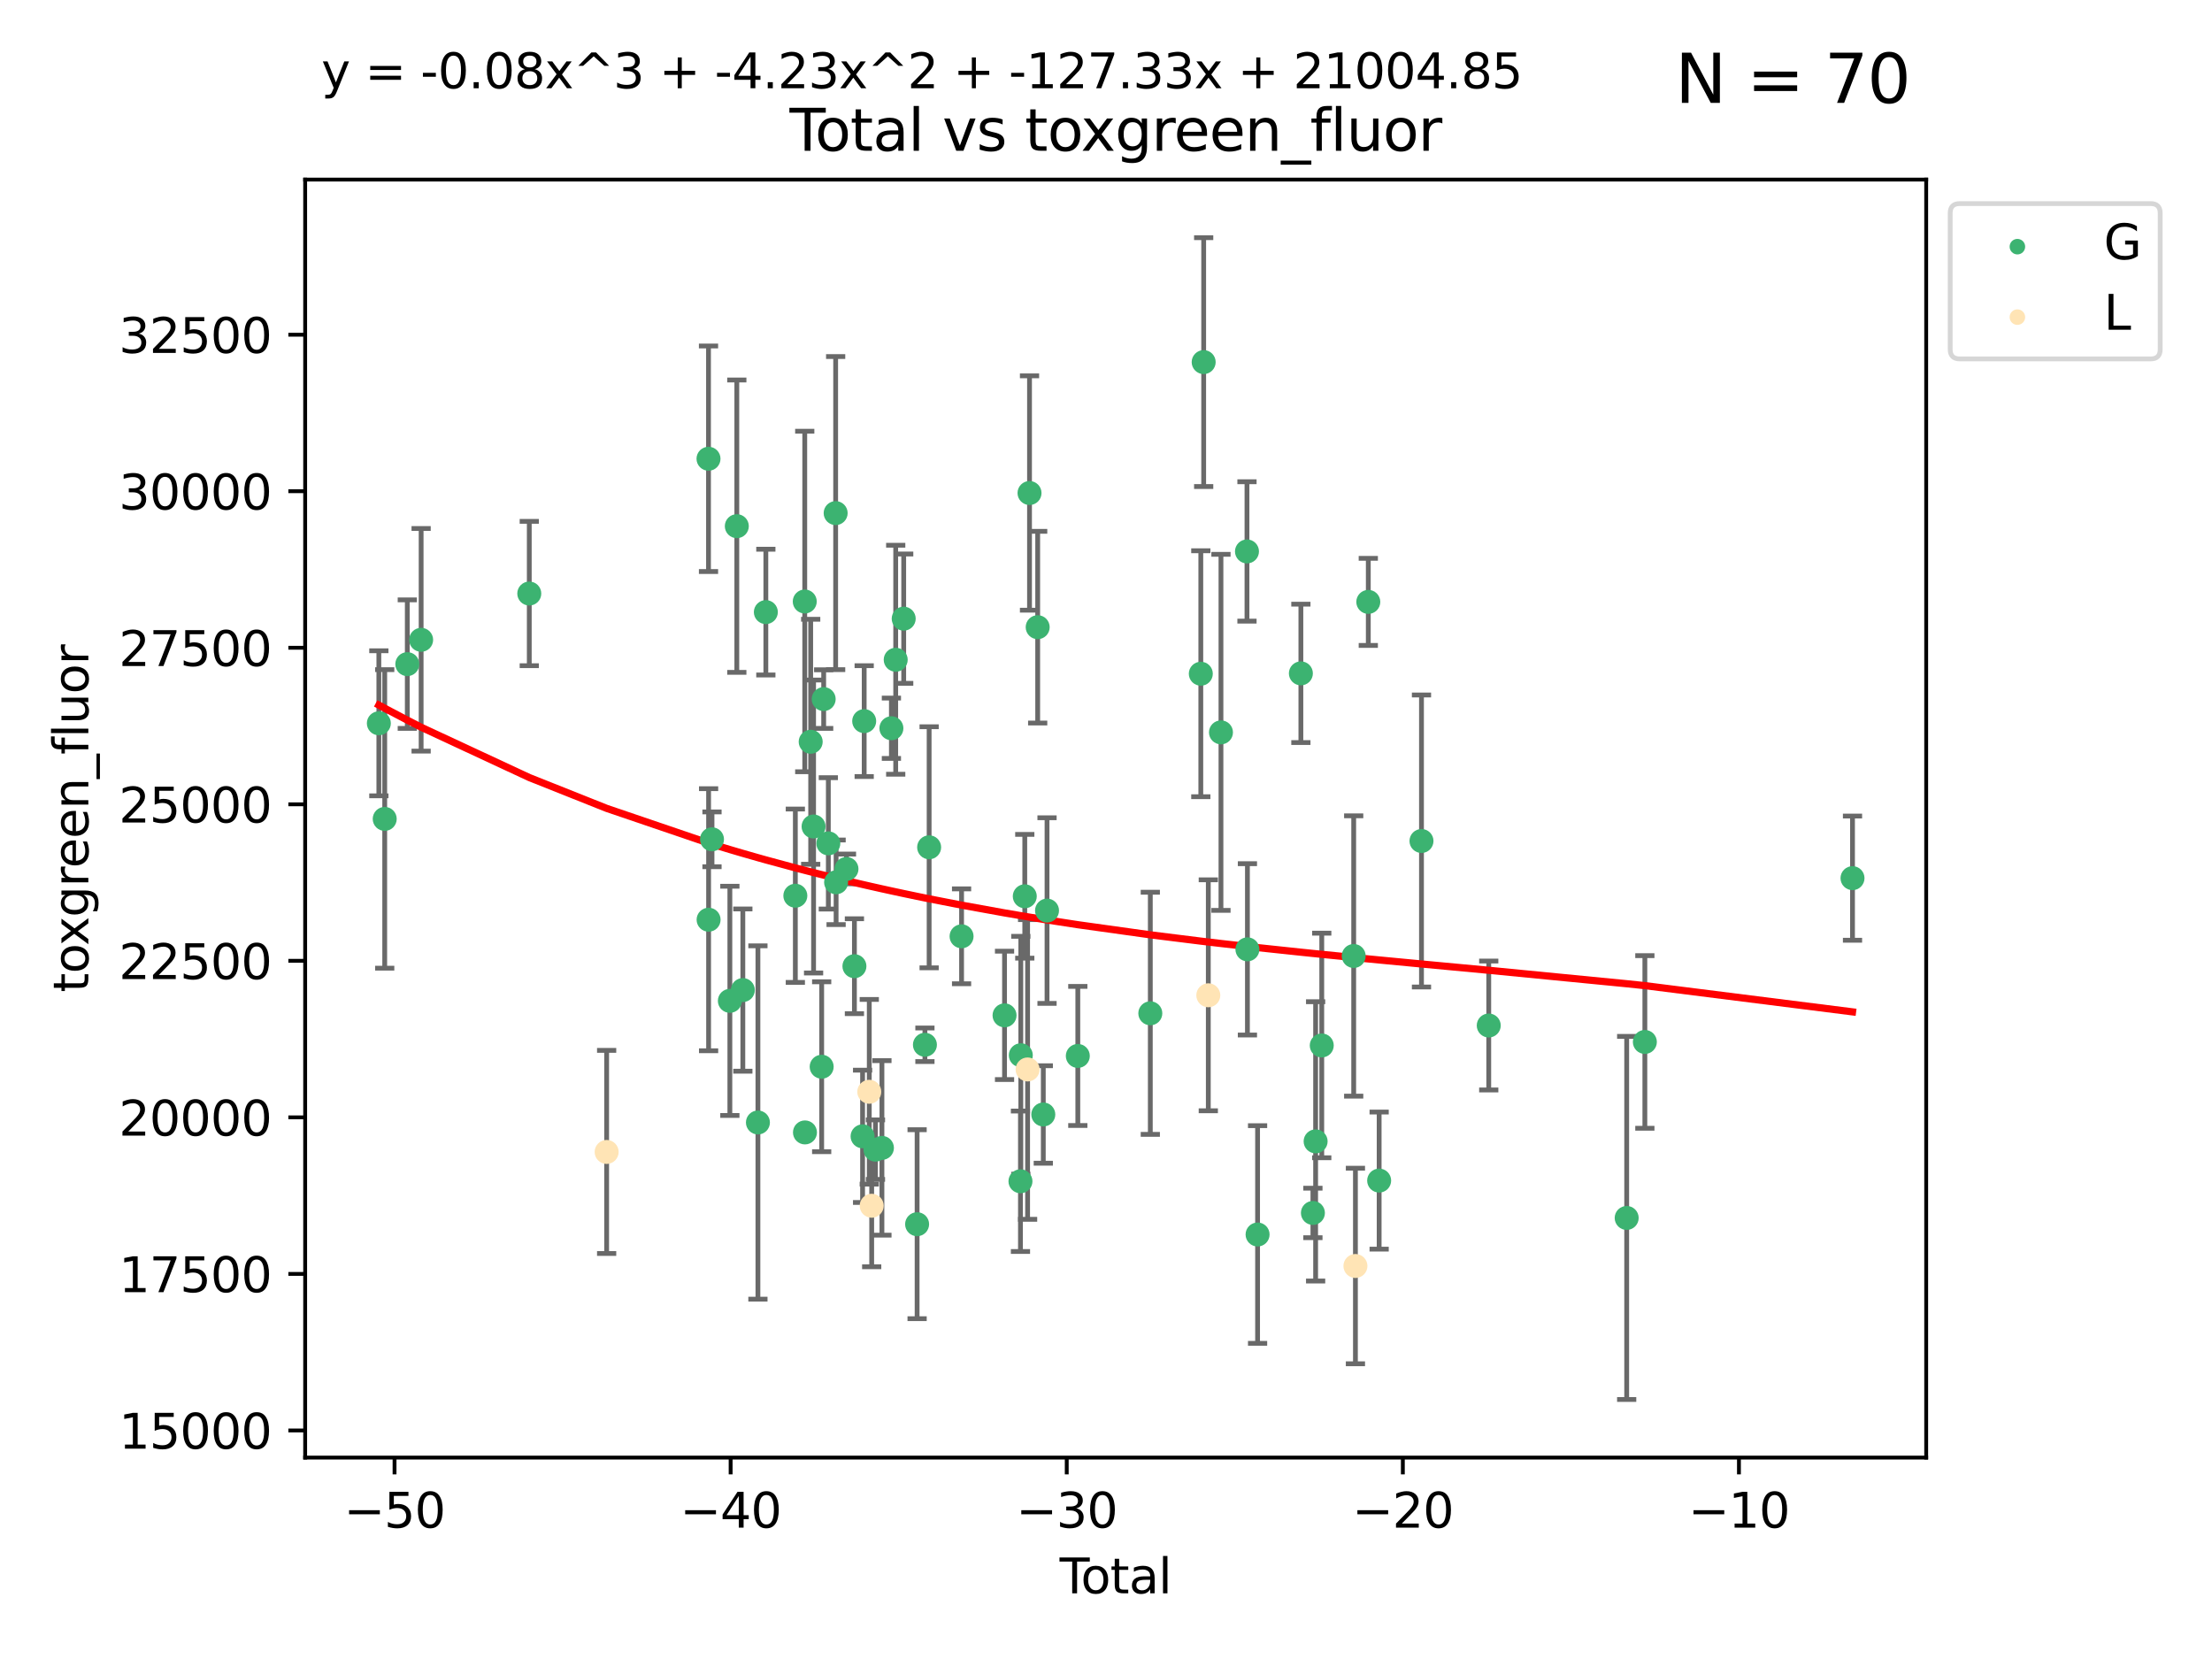 <?xml version="1.0" encoding="utf-8" standalone="no"?>
<!DOCTYPE svg PUBLIC "-//W3C//DTD SVG 1.1//EN"
  "http://www.w3.org/Graphics/SVG/1.1/DTD/svg11.dtd">
<svg xmlns:xlink="http://www.w3.org/1999/xlink" width="460.8pt" height="345.6pt" viewBox="0 0 460.8 345.6" xmlns="http://www.w3.org/2000/svg" version="1.1">
 <defs>
  <style type="text/css">*{stroke-linejoin: round; stroke-linecap: butt}</style>
 </defs>
 <g id="figure_1">
  <g id="patch_1">
   <path d="M 0 345.6 
L 460.8 345.6 
L 460.8 0 
L 0 0 
z
" style="fill: #ffffff"/>
  </g>
  <g id="axes_1">
   <g id="patch_2">
    <path d="M 63.571 303.64 
L 401.26 303.64 
L 401.26 37.411 
L 63.571 37.411 
z
" style="fill: #ffffff"/>
   </g>
   <g id="PathCollection_1">
    <defs>
     <path id="m75a0591a7d" d="M 0 1.118 
C 0.297 1.118 0.581 1 0.791 0.791 
C 1 0.581 1.118 0.297 1.118 0 
C 1.118 -0.297 1 -0.581 0.791 -0.791 
C 0.581 -1 0.297 -1.118 0 -1.118 
C -0.297 -1.118 -0.581 -1 -0.791 -0.791 
C -1 -0.581 -1.118 -0.297 -1.118 0 
C -1.118 0.297 -1 0.581 -0.791 0.791 
C -0.581 1 -0.297 1.118 0 1.118 
z
" style="stroke: #3cb371"/>
    </defs>
    <g clip-path="url(#pf06f95fd5b)">
     <use xlink:href="#m75a0591a7d" x="78.921" y="150.676" style="fill: #3cb371; stroke: #3cb371"/>
     <use xlink:href="#m75a0591a7d" x="80.143" y="170.593" style="fill: #3cb371; stroke: #3cb371"/>
     <use xlink:href="#m75a0591a7d" x="84.848" y="138.35" style="fill: #3cb371; stroke: #3cb371"/>
     <use xlink:href="#m75a0591a7d" x="87.729" y="133.284" style="fill: #3cb371; stroke: #3cb371"/>
     <use xlink:href="#m75a0591a7d" x="110.258" y="123.645" style="fill: #3cb371; stroke: #3cb371"/>
     <use xlink:href="#m75a0591a7d" x="147.595" y="95.566" style="fill: #3cb371; stroke: #3cb371"/>
     <use xlink:href="#m75a0591a7d" x="147.614" y="191.592" style="fill: #3cb371; stroke: #3cb371"/>
     <use xlink:href="#m75a0591a7d" x="148.322" y="174.843" style="fill: #3cb371; stroke: #3cb371"/>
     <use xlink:href="#m75a0591a7d" x="152.044" y="208.496" style="fill: #3cb371; stroke: #3cb371"/>
     <use xlink:href="#m75a0591a7d" x="153.492" y="109.61" style="fill: #3cb371; stroke: #3cb371"/>
     <use xlink:href="#m75a0591a7d" x="154.747" y="206.249" style="fill: #3cb371; stroke: #3cb371"/>
     <use xlink:href="#m75a0591a7d" x="157.889" y="233.834" style="fill: #3cb371; stroke: #3cb371"/>
     <use xlink:href="#m75a0591a7d" x="159.54" y="127.512" style="fill: #3cb371; stroke: #3cb371"/>
     <use xlink:href="#m75a0591a7d" x="165.684" y="186.595" style="fill: #3cb371; stroke: #3cb371"/>
     <use xlink:href="#m75a0591a7d" x="167.644" y="125.302" style="fill: #3cb371; stroke: #3cb371"/>
     <use xlink:href="#m75a0591a7d" x="167.689" y="235.904" style="fill: #3cb371; stroke: #3cb371"/>
     <use xlink:href="#m75a0591a7d" x="168.882" y="154.523" style="fill: #3cb371; stroke: #3cb371"/>
     <use xlink:href="#m75a0591a7d" x="169.483" y="172.174" style="fill: #3cb371; stroke: #3cb371"/>
     <use xlink:href="#m75a0591a7d" x="171.17" y="222.221" style="fill: #3cb371; stroke: #3cb371"/>
     <use xlink:href="#m75a0591a7d" x="171.586" y="145.632" style="fill: #3cb371; stroke: #3cb371"/>
     <use xlink:href="#m75a0591a7d" x="172.557" y="175.689" style="fill: #3cb371; stroke: #3cb371"/>
     <use xlink:href="#m75a0591a7d" x="174.082" y="106.89" style="fill: #3cb371; stroke: #3cb371"/>
     <use xlink:href="#m75a0591a7d" x="174.176" y="183.799" style="fill: #3cb371; stroke: #3cb371"/>
     <use xlink:href="#m75a0591a7d" x="176.336" y="181.019" style="fill: #3cb371; stroke: #3cb371"/>
     <use xlink:href="#m75a0591a7d" x="177.992" y="201.277" style="fill: #3cb371; stroke: #3cb371"/>
     <use xlink:href="#m75a0591a7d" x="179.692" y="236.717" style="fill: #3cb371; stroke: #3cb371"/>
     <use xlink:href="#m75a0591a7d" x="180.026" y="150.221" style="fill: #3cb371; stroke: #3cb371"/>
     <use xlink:href="#m75a0591a7d" x="182.375" y="239.49" style="fill: #3cb371; stroke: #3cb371"/>
     <use xlink:href="#m75a0591a7d" x="183.722" y="239.127" style="fill: #3cb371; stroke: #3cb371"/>
     <use xlink:href="#m75a0591a7d" x="185.695" y="151.707" style="fill: #3cb371; stroke: #3cb371"/>
     <use xlink:href="#m75a0591a7d" x="186.593" y="137.437" style="fill: #3cb371; stroke: #3cb371"/>
     <use xlink:href="#m75a0591a7d" x="188.257" y="128.879" style="fill: #3cb371; stroke: #3cb371"/>
     <use xlink:href="#m75a0591a7d" x="191.05" y="255.024" style="fill: #3cb371; stroke: #3cb371"/>
     <use xlink:href="#m75a0591a7d" x="192.678" y="217.645" style="fill: #3cb371; stroke: #3cb371"/>
     <use xlink:href="#m75a0591a7d" x="193.556" y="176.507" style="fill: #3cb371; stroke: #3cb371"/>
     <use xlink:href="#m75a0591a7d" x="200.313" y="195.051" style="fill: #3cb371; stroke: #3cb371"/>
     <use xlink:href="#m75a0591a7d" x="209.264" y="211.518" style="fill: #3cb371; stroke: #3cb371"/>
     <use xlink:href="#m75a0591a7d" x="212.581" y="246.08" style="fill: #3cb371; stroke: #3cb371"/>
     <use xlink:href="#m75a0591a7d" x="212.653" y="219.825" style="fill: #3cb371; stroke: #3cb371"/>
     <use xlink:href="#m75a0591a7d" x="213.48" y="186.712" style="fill: #3cb371; stroke: #3cb371"/>
     <use xlink:href="#m75a0591a7d" x="214.468" y="102.705" style="fill: #3cb371; stroke: #3cb371"/>
     <use xlink:href="#m75a0591a7d" x="216.169" y="130.654" style="fill: #3cb371; stroke: #3cb371"/>
     <use xlink:href="#m75a0591a7d" x="217.338" y="232.166" style="fill: #3cb371; stroke: #3cb371"/>
     <use xlink:href="#m75a0591a7d" x="218.115" y="189.69" style="fill: #3cb371; stroke: #3cb371"/>
     <use xlink:href="#m75a0591a7d" x="224.528" y="219.971" style="fill: #3cb371; stroke: #3cb371"/>
     <use xlink:href="#m75a0591a7d" x="239.631" y="211.09" style="fill: #3cb371; stroke: #3cb371"/>
     <use xlink:href="#m75a0591a7d" x="250.151" y="140.35" style="fill: #3cb371; stroke: #3cb371"/>
     <use xlink:href="#m75a0591a7d" x="250.747" y="75.432" style="fill: #3cb371; stroke: #3cb371"/>
     <use xlink:href="#m75a0591a7d" x="254.349" y="152.566" style="fill: #3cb371; stroke: #3cb371"/>
     <use xlink:href="#m75a0591a7d" x="259.768" y="114.874" style="fill: #3cb371; stroke: #3cb371"/>
     <use xlink:href="#m75a0591a7d" x="259.861" y="197.765" style="fill: #3cb371; stroke: #3cb371"/>
     <use xlink:href="#m75a0591a7d" x="261.977" y="257.169" style="fill: #3cb371; stroke: #3cb371"/>
     <use xlink:href="#m75a0591a7d" x="270.997" y="140.275" style="fill: #3cb371; stroke: #3cb371"/>
     <use xlink:href="#m75a0591a7d" x="273.503" y="252.678" style="fill: #3cb371; stroke: #3cb371"/>
     <use xlink:href="#m75a0591a7d" x="274.068" y="237.766" style="fill: #3cb371; stroke: #3cb371"/>
     <use xlink:href="#m75a0591a7d" x="275.346" y="217.788" style="fill: #3cb371; stroke: #3cb371"/>
     <use xlink:href="#m75a0591a7d" x="281.999" y="199.151" style="fill: #3cb371; stroke: #3cb371"/>
     <use xlink:href="#m75a0591a7d" x="285.041" y="125.385" style="fill: #3cb371; stroke: #3cb371"/>
     <use xlink:href="#m75a0591a7d" x="287.302" y="245.936" style="fill: #3cb371; stroke: #3cb371"/>
     <use xlink:href="#m75a0591a7d" x="296.121" y="175.194" style="fill: #3cb371; stroke: #3cb371"/>
     <use xlink:href="#m75a0591a7d" x="310.133" y="213.631" style="fill: #3cb371; stroke: #3cb371"/>
     <use xlink:href="#m75a0591a7d" x="338.867" y="253.721" style="fill: #3cb371; stroke: #3cb371"/>
     <use xlink:href="#m75a0591a7d" x="342.654" y="217.057" style="fill: #3cb371; stroke: #3cb371"/>
     <use xlink:href="#m75a0591a7d" x="385.911" y="182.934" style="fill: #3cb371; stroke: #3cb371"/>
    </g>
   </g>
   <g id="PathCollection_2">
    <defs>
     <path id="ma7f568e32b" d="M 0 1.118 
C 0.297 1.118 0.581 1 0.791 0.791 
C 1 0.581 1.118 0.297 1.118 0 
C 1.118 -0.297 1 -0.581 0.791 -0.791 
C 0.581 -1 0.297 -1.118 0 -1.118 
C -0.297 -1.118 -0.581 -1 -0.791 -0.791 
C -1 -0.581 -1.118 -0.297 -1.118 0 
C -1.118 0.297 -1 0.581 -0.791 0.791 
C -0.581 1 -0.297 1.118 0 1.118 
z
" style="stroke: #ffe4b5"/>
    </defs>
    <g clip-path="url(#pf06f95fd5b)">
     <use xlink:href="#ma7f568e32b" x="126.375" y="239.971" style="fill: #ffe4b5; stroke: #ffe4b5"/>
     <use xlink:href="#ma7f568e32b" x="181.085" y="227.437" style="fill: #ffe4b5; stroke: #ffe4b5"/>
     <use xlink:href="#ma7f568e32b" x="181.589" y="251.179" style="fill: #ffe4b5; stroke: #ffe4b5"/>
     <use xlink:href="#ma7f568e32b" x="214.068" y="222.789" style="fill: #ffe4b5; stroke: #ffe4b5"/>
     <use xlink:href="#ma7f568e32b" x="251.712" y="207.336" style="fill: #ffe4b5; stroke: #ffe4b5"/>
     <use xlink:href="#ma7f568e32b" x="282.36" y="263.729" style="fill: #ffe4b5; stroke: #ffe4b5"/>
    </g>
   </g>
   <g id="matplotlib.axis_1">
    <g id="xtick_1">
     <g id="line2d_1">
      <defs>
       <path id="m4a8c816bc9" d="M 0 0 
L 0 3.5 
" style="stroke: #000000; stroke-width: 0.8"/>
      </defs>
      <g>
       <use xlink:href="#m4a8c816bc9" x="82.19" y="303.64" style="stroke: #000000; stroke-width: 0.8"/>
      </g>
     </g>
     <g id="text_1">
      <!-- −50 -->
      <g transform="translate(71.637 318.238)scale(0.1 -0.1)">
       <defs>
        <path id="DejaVuSans-2212" d="M 678 2272 
L 4684 2272 
L 4684 1741 
L 678 1741 
L 678 2272 
z
" transform="scale(0.016)"/>
        <path id="DejaVuSans-35" d="M 691 4666 
L 3169 4666 
L 3169 4134 
L 1269 4134 
L 1269 2991 
Q 1406 3038 1543 3061 
Q 1681 3084 1819 3084 
Q 2600 3084 3056 2656 
Q 3513 2228 3513 1497 
Q 3513 744 3044 326 
Q 2575 -91 1722 -91 
Q 1428 -91 1123 -41 
Q 819 9 494 109 
L 494 744 
Q 775 591 1075 516 
Q 1375 441 1709 441 
Q 2250 441 2565 725 
Q 2881 1009 2881 1497 
Q 2881 1984 2565 2268 
Q 2250 2553 1709 2553 
Q 1456 2553 1204 2497 
Q 953 2441 691 2322 
L 691 4666 
z
" transform="scale(0.016)"/>
        <path id="DejaVuSans-30" d="M 2034 4250 
Q 1547 4250 1301 3770 
Q 1056 3291 1056 2328 
Q 1056 1369 1301 889 
Q 1547 409 2034 409 
Q 2525 409 2770 889 
Q 3016 1369 3016 2328 
Q 3016 3291 2770 3770 
Q 2525 4250 2034 4250 
z
M 2034 4750 
Q 2819 4750 3233 4129 
Q 3647 3509 3647 2328 
Q 3647 1150 3233 529 
Q 2819 -91 2034 -91 
Q 1250 -91 836 529 
Q 422 1150 422 2328 
Q 422 3509 836 4129 
Q 1250 4750 2034 4750 
z
" transform="scale(0.016)"/>
       </defs>
       <use xlink:href="#DejaVuSans-2212"/>
       <use xlink:href="#DejaVuSans-35" x="83.789"/>
       <use xlink:href="#DejaVuSans-30" x="147.412"/>
      </g>
     </g>
    </g>
    <g id="xtick_2">
     <g id="line2d_2">
      <g>
       <use xlink:href="#m4a8c816bc9" x="152.205" y="303.64" style="stroke: #000000; stroke-width: 0.8"/>
      </g>
     </g>
     <g id="text_2">
      <!-- −40 -->
      <g transform="translate(141.653 318.238)scale(0.1 -0.1)">
       <defs>
        <path id="DejaVuSans-34" d="M 2419 4116 
L 825 1625 
L 2419 1625 
L 2419 4116 
z
M 2253 4666 
L 3047 4666 
L 3047 1625 
L 3713 1625 
L 3713 1100 
L 3047 1100 
L 3047 0 
L 2419 0 
L 2419 1100 
L 313 1100 
L 313 1709 
L 2253 4666 
z
" transform="scale(0.016)"/>
       </defs>
       <use xlink:href="#DejaVuSans-2212"/>
       <use xlink:href="#DejaVuSans-34" x="83.789"/>
       <use xlink:href="#DejaVuSans-30" x="147.412"/>
      </g>
     </g>
    </g>
    <g id="xtick_3">
     <g id="line2d_3">
      <g>
       <use xlink:href="#m4a8c816bc9" x="222.221" y="303.64" style="stroke: #000000; stroke-width: 0.8"/>
      </g>
     </g>
     <g id="text_3">
      <!-- −30 -->
      <g transform="translate(211.669 318.238)scale(0.1 -0.1)">
       <defs>
        <path id="DejaVuSans-33" d="M 2597 2516 
Q 3050 2419 3304 2112 
Q 3559 1806 3559 1356 
Q 3559 666 3084 287 
Q 2609 -91 1734 -91 
Q 1441 -91 1130 -33 
Q 819 25 488 141 
L 488 750 
Q 750 597 1062 519 
Q 1375 441 1716 441 
Q 2309 441 2620 675 
Q 2931 909 2931 1356 
Q 2931 1769 2642 2001 
Q 2353 2234 1838 2234 
L 1294 2234 
L 1294 2753 
L 1863 2753 
Q 2328 2753 2575 2939 
Q 2822 3125 2822 3475 
Q 2822 3834 2567 4026 
Q 2313 4219 1838 4219 
Q 1578 4219 1281 4162 
Q 984 4106 628 3988 
L 628 4550 
Q 988 4650 1302 4700 
Q 1616 4750 1894 4750 
Q 2613 4750 3031 4423 
Q 3450 4097 3450 3541 
Q 3450 3153 3228 2886 
Q 3006 2619 2597 2516 
z
" transform="scale(0.016)"/>
       </defs>
       <use xlink:href="#DejaVuSans-2212"/>
       <use xlink:href="#DejaVuSans-33" x="83.789"/>
       <use xlink:href="#DejaVuSans-30" x="147.412"/>
      </g>
     </g>
    </g>
    <g id="xtick_4">
     <g id="line2d_4">
      <g>
       <use xlink:href="#m4a8c816bc9" x="292.237" y="303.64" style="stroke: #000000; stroke-width: 0.8"/>
      </g>
     </g>
     <g id="text_4">
      <!-- −20 -->
      <g transform="translate(281.684 318.238)scale(0.1 -0.1)">
       <defs>
        <path id="DejaVuSans-32" d="M 1228 531 
L 3431 531 
L 3431 0 
L 469 0 
L 469 531 
Q 828 903 1448 1529 
Q 2069 2156 2228 2338 
Q 2531 2678 2651 2914 
Q 2772 3150 2772 3378 
Q 2772 3750 2511 3984 
Q 2250 4219 1831 4219 
Q 1534 4219 1204 4116 
Q 875 4013 500 3803 
L 500 4441 
Q 881 4594 1212 4672 
Q 1544 4750 1819 4750 
Q 2544 4750 2975 4387 
Q 3406 4025 3406 3419 
Q 3406 3131 3298 2873 
Q 3191 2616 2906 2266 
Q 2828 2175 2409 1742 
Q 1991 1309 1228 531 
z
" transform="scale(0.016)"/>
       </defs>
       <use xlink:href="#DejaVuSans-2212"/>
       <use xlink:href="#DejaVuSans-32" x="83.789"/>
       <use xlink:href="#DejaVuSans-30" x="147.412"/>
      </g>
     </g>
    </g>
    <g id="xtick_5">
     <g id="line2d_5">
      <g>
       <use xlink:href="#m4a8c816bc9" x="362.252" y="303.64" style="stroke: #000000; stroke-width: 0.8"/>
      </g>
     </g>
     <g id="text_5">
      <!-- −10 -->
      <g transform="translate(351.7 318.238)scale(0.1 -0.1)">
       <defs>
        <path id="DejaVuSans-31" d="M 794 531 
L 1825 531 
L 1825 4091 
L 703 3866 
L 703 4441 
L 1819 4666 
L 2450 4666 
L 2450 531 
L 3481 531 
L 3481 0 
L 794 0 
L 794 531 
z
" transform="scale(0.016)"/>
       </defs>
       <use xlink:href="#DejaVuSans-2212"/>
       <use xlink:href="#DejaVuSans-31" x="83.789"/>
       <use xlink:href="#DejaVuSans-30" x="147.412"/>
      </g>
     </g>
    </g>
    <g id="text_6">
     <!-- Total -->
     <g transform="translate(220.739 331.917)scale(0.1 -0.1)">
      <defs>
       <path id="DejaVuSans-54" d="M -19 4666 
L 3928 4666 
L 3928 4134 
L 2272 4134 
L 2272 0 
L 1638 0 
L 1638 4134 
L -19 4134 
L -19 4666 
z
" transform="scale(0.016)"/>
       <path id="DejaVuSans-6f" d="M 1959 3097 
Q 1497 3097 1228 2736 
Q 959 2375 959 1747 
Q 959 1119 1226 758 
Q 1494 397 1959 397 
Q 2419 397 2687 759 
Q 2956 1122 2956 1747 
Q 2956 2369 2687 2733 
Q 2419 3097 1959 3097 
z
M 1959 3584 
Q 2709 3584 3137 3096 
Q 3566 2609 3566 1747 
Q 3566 888 3137 398 
Q 2709 -91 1959 -91 
Q 1206 -91 779 398 
Q 353 888 353 1747 
Q 353 2609 779 3096 
Q 1206 3584 1959 3584 
z
" transform="scale(0.016)"/>
       <path id="DejaVuSans-74" d="M 1172 4494 
L 1172 3500 
L 2356 3500 
L 2356 3053 
L 1172 3053 
L 1172 1153 
Q 1172 725 1289 603 
Q 1406 481 1766 481 
L 2356 481 
L 2356 0 
L 1766 0 
Q 1100 0 847 248 
Q 594 497 594 1153 
L 594 3053 
L 172 3053 
L 172 3500 
L 594 3500 
L 594 4494 
L 1172 4494 
z
" transform="scale(0.016)"/>
       <path id="DejaVuSans-61" d="M 2194 1759 
Q 1497 1759 1228 1600 
Q 959 1441 959 1056 
Q 959 750 1161 570 
Q 1363 391 1709 391 
Q 2188 391 2477 730 
Q 2766 1069 2766 1631 
L 2766 1759 
L 2194 1759 
z
M 3341 1997 
L 3341 0 
L 2766 0 
L 2766 531 
Q 2569 213 2275 61 
Q 1981 -91 1556 -91 
Q 1019 -91 701 211 
Q 384 513 384 1019 
Q 384 1609 779 1909 
Q 1175 2209 1959 2209 
L 2766 2209 
L 2766 2266 
Q 2766 2663 2505 2880 
Q 2244 3097 1772 3097 
Q 1472 3097 1187 3025 
Q 903 2953 641 2809 
L 641 3341 
Q 956 3463 1253 3523 
Q 1550 3584 1831 3584 
Q 2591 3584 2966 3190 
Q 3341 2797 3341 1997 
z
" transform="scale(0.016)"/>
       <path id="DejaVuSans-6c" d="M 603 4863 
L 1178 4863 
L 1178 0 
L 603 0 
L 603 4863 
z
" transform="scale(0.016)"/>
      </defs>
      <use xlink:href="#DejaVuSans-54"/>
      <use xlink:href="#DejaVuSans-6f" x="44.084"/>
      <use xlink:href="#DejaVuSans-74" x="105.266"/>
      <use xlink:href="#DejaVuSans-61" x="144.475"/>
      <use xlink:href="#DejaVuSans-6c" x="205.754"/>
     </g>
    </g>
   </g>
   <g id="matplotlib.axis_2">
    <g id="ytick_1">
     <g id="line2d_6">
      <defs>
       <path id="m7e49b7fb36" d="M 0 0 
L -3.5 0 
" style="stroke: #000000; stroke-width: 0.8"/>
      </defs>
      <g>
       <use xlink:href="#m7e49b7fb36" x="63.571" y="297.985" style="stroke: #000000; stroke-width: 0.8"/>
      </g>
     </g>
     <g id="text_7">
      <!-- 15000 -->
      <g transform="translate(24.759 301.784)scale(0.1 -0.1)">
       <use xlink:href="#DejaVuSans-31"/>
       <use xlink:href="#DejaVuSans-35" x="63.623"/>
       <use xlink:href="#DejaVuSans-30" x="127.246"/>
       <use xlink:href="#DejaVuSans-30" x="190.869"/>
       <use xlink:href="#DejaVuSans-30" x="254.492"/>
      </g>
     </g>
    </g>
    <g id="ytick_2">
     <g id="line2d_7">
      <g>
       <use xlink:href="#m7e49b7fb36" x="63.571" y="265.376" style="stroke: #000000; stroke-width: 0.8"/>
      </g>
     </g>
     <g id="text_8">
      <!-- 17500 -->
      <g transform="translate(24.759 269.175)scale(0.1 -0.1)">
       <defs>
        <path id="DejaVuSans-37" d="M 525 4666 
L 3525 4666 
L 3525 4397 
L 1831 0 
L 1172 0 
L 2766 4134 
L 525 4134 
L 525 4666 
z
" transform="scale(0.016)"/>
       </defs>
       <use xlink:href="#DejaVuSans-31"/>
       <use xlink:href="#DejaVuSans-37" x="63.623"/>
       <use xlink:href="#DejaVuSans-35" x="127.246"/>
       <use xlink:href="#DejaVuSans-30" x="190.869"/>
       <use xlink:href="#DejaVuSans-30" x="254.492"/>
      </g>
     </g>
    </g>
    <g id="ytick_3">
     <g id="line2d_8">
      <g>
       <use xlink:href="#m7e49b7fb36" x="63.571" y="232.767" style="stroke: #000000; stroke-width: 0.8"/>
      </g>
     </g>
     <g id="text_9">
      <!-- 20000 -->
      <g transform="translate(24.759 236.566)scale(0.1 -0.1)">
       <use xlink:href="#DejaVuSans-32"/>
       <use xlink:href="#DejaVuSans-30" x="63.623"/>
       <use xlink:href="#DejaVuSans-30" x="127.246"/>
       <use xlink:href="#DejaVuSans-30" x="190.869"/>
       <use xlink:href="#DejaVuSans-30" x="254.492"/>
      </g>
     </g>
    </g>
    <g id="ytick_4">
     <g id="line2d_9">
      <g>
       <use xlink:href="#m7e49b7fb36" x="63.571" y="200.158" style="stroke: #000000; stroke-width: 0.8"/>
      </g>
     </g>
     <g id="text_10">
      <!-- 22500 -->
      <g transform="translate(24.759 203.957)scale(0.1 -0.1)">
       <use xlink:href="#DejaVuSans-32"/>
       <use xlink:href="#DejaVuSans-32" x="63.623"/>
       <use xlink:href="#DejaVuSans-35" x="127.246"/>
       <use xlink:href="#DejaVuSans-30" x="190.869"/>
       <use xlink:href="#DejaVuSans-30" x="254.492"/>
      </g>
     </g>
    </g>
    <g id="ytick_5">
     <g id="line2d_10">
      <g>
       <use xlink:href="#m7e49b7fb36" x="63.571" y="167.549" style="stroke: #000000; stroke-width: 0.8"/>
      </g>
     </g>
     <g id="text_11">
      <!-- 25000 -->
      <g transform="translate(24.759 171.349)scale(0.1 -0.1)">
       <use xlink:href="#DejaVuSans-32"/>
       <use xlink:href="#DejaVuSans-35" x="63.623"/>
       <use xlink:href="#DejaVuSans-30" x="127.246"/>
       <use xlink:href="#DejaVuSans-30" x="190.869"/>
       <use xlink:href="#DejaVuSans-30" x="254.492"/>
      </g>
     </g>
    </g>
    <g id="ytick_6">
     <g id="line2d_11">
      <g>
       <use xlink:href="#m7e49b7fb36" x="63.571" y="134.94" style="stroke: #000000; stroke-width: 0.8"/>
      </g>
     </g>
     <g id="text_12">
      <!-- 27500 -->
      <g transform="translate(24.759 138.74)scale(0.1 -0.1)">
       <use xlink:href="#DejaVuSans-32"/>
       <use xlink:href="#DejaVuSans-37" x="63.623"/>
       <use xlink:href="#DejaVuSans-35" x="127.246"/>
       <use xlink:href="#DejaVuSans-30" x="190.869"/>
       <use xlink:href="#DejaVuSans-30" x="254.492"/>
      </g>
     </g>
    </g>
    <g id="ytick_7">
     <g id="line2d_12">
      <g>
       <use xlink:href="#m7e49b7fb36" x="63.571" y="102.332" style="stroke: #000000; stroke-width: 0.8"/>
      </g>
     </g>
     <g id="text_13">
      <!-- 30000 -->
      <g transform="translate(24.759 106.131)scale(0.1 -0.1)">
       <use xlink:href="#DejaVuSans-33"/>
       <use xlink:href="#DejaVuSans-30" x="63.623"/>
       <use xlink:href="#DejaVuSans-30" x="127.246"/>
       <use xlink:href="#DejaVuSans-30" x="190.869"/>
       <use xlink:href="#DejaVuSans-30" x="254.492"/>
      </g>
     </g>
    </g>
    <g id="ytick_8">
     <g id="line2d_13">
      <g>
       <use xlink:href="#m7e49b7fb36" x="63.571" y="69.723" style="stroke: #000000; stroke-width: 0.8"/>
      </g>
     </g>
     <g id="text_14">
      <!-- 32500 -->
      <g transform="translate(24.759 73.522)scale(0.1 -0.1)">
       <use xlink:href="#DejaVuSans-33"/>
       <use xlink:href="#DejaVuSans-32" x="63.623"/>
       <use xlink:href="#DejaVuSans-35" x="127.246"/>
       <use xlink:href="#DejaVuSans-30" x="190.869"/>
       <use xlink:href="#DejaVuSans-30" x="254.492"/>
      </g>
     </g>
    </g>
    <g id="text_15">
     <!-- toxgreen_fluor -->
     <g transform="translate(18.401 206.72)rotate(-90)scale(0.1 -0.1)">
      <defs>
       <path id="DejaVuSans-78" d="M 3513 3500 
L 2247 1797 
L 3578 0 
L 2900 0 
L 1881 1375 
L 863 0 
L 184 0 
L 1544 1831 
L 300 3500 
L 978 3500 
L 1906 2253 
L 2834 3500 
L 3513 3500 
z
" transform="scale(0.016)"/>
       <path id="DejaVuSans-67" d="M 2906 1791 
Q 2906 2416 2648 2759 
Q 2391 3103 1925 3103 
Q 1463 3103 1205 2759 
Q 947 2416 947 1791 
Q 947 1169 1205 825 
Q 1463 481 1925 481 
Q 2391 481 2648 825 
Q 2906 1169 2906 1791 
z
M 3481 434 
Q 3481 -459 3084 -895 
Q 2688 -1331 1869 -1331 
Q 1566 -1331 1297 -1286 
Q 1028 -1241 775 -1147 
L 775 -588 
Q 1028 -725 1275 -790 
Q 1522 -856 1778 -856 
Q 2344 -856 2625 -561 
Q 2906 -266 2906 331 
L 2906 616 
Q 2728 306 2450 153 
Q 2172 0 1784 0 
Q 1141 0 747 490 
Q 353 981 353 1791 
Q 353 2603 747 3093 
Q 1141 3584 1784 3584 
Q 2172 3584 2450 3431 
Q 2728 3278 2906 2969 
L 2906 3500 
L 3481 3500 
L 3481 434 
z
" transform="scale(0.016)"/>
       <path id="DejaVuSans-72" d="M 2631 2963 
Q 2534 3019 2420 3045 
Q 2306 3072 2169 3072 
Q 1681 3072 1420 2755 
Q 1159 2438 1159 1844 
L 1159 0 
L 581 0 
L 581 3500 
L 1159 3500 
L 1159 2956 
Q 1341 3275 1631 3429 
Q 1922 3584 2338 3584 
Q 2397 3584 2469 3576 
Q 2541 3569 2628 3553 
L 2631 2963 
z
" transform="scale(0.016)"/>
       <path id="DejaVuSans-65" d="M 3597 1894 
L 3597 1613 
L 953 1613 
Q 991 1019 1311 708 
Q 1631 397 2203 397 
Q 2534 397 2845 478 
Q 3156 559 3463 722 
L 3463 178 
Q 3153 47 2828 -22 
Q 2503 -91 2169 -91 
Q 1331 -91 842 396 
Q 353 884 353 1716 
Q 353 2575 817 3079 
Q 1281 3584 2069 3584 
Q 2775 3584 3186 3129 
Q 3597 2675 3597 1894 
z
M 3022 2063 
Q 3016 2534 2758 2815 
Q 2500 3097 2075 3097 
Q 1594 3097 1305 2825 
Q 1016 2553 972 2059 
L 3022 2063 
z
" transform="scale(0.016)"/>
       <path id="DejaVuSans-6e" d="M 3513 2113 
L 3513 0 
L 2938 0 
L 2938 2094 
Q 2938 2591 2744 2837 
Q 2550 3084 2163 3084 
Q 1697 3084 1428 2787 
Q 1159 2491 1159 1978 
L 1159 0 
L 581 0 
L 581 3500 
L 1159 3500 
L 1159 2956 
Q 1366 3272 1645 3428 
Q 1925 3584 2291 3584 
Q 2894 3584 3203 3211 
Q 3513 2838 3513 2113 
z
" transform="scale(0.016)"/>
       <path id="DejaVuSans-5f" d="M 3263 -1063 
L 3263 -1509 
L -63 -1509 
L -63 -1063 
L 3263 -1063 
z
" transform="scale(0.016)"/>
       <path id="DejaVuSans-66" d="M 2375 4863 
L 2375 4384 
L 1825 4384 
Q 1516 4384 1395 4259 
Q 1275 4134 1275 3809 
L 1275 3500 
L 2222 3500 
L 2222 3053 
L 1275 3053 
L 1275 0 
L 697 0 
L 697 3053 
L 147 3053 
L 147 3500 
L 697 3500 
L 697 3744 
Q 697 4328 969 4595 
Q 1241 4863 1831 4863 
L 2375 4863 
z
" transform="scale(0.016)"/>
       <path id="DejaVuSans-75" d="M 544 1381 
L 544 3500 
L 1119 3500 
L 1119 1403 
Q 1119 906 1312 657 
Q 1506 409 1894 409 
Q 2359 409 2629 706 
Q 2900 1003 2900 1516 
L 2900 3500 
L 3475 3500 
L 3475 0 
L 2900 0 
L 2900 538 
Q 2691 219 2414 64 
Q 2138 -91 1772 -91 
Q 1169 -91 856 284 
Q 544 659 544 1381 
z
M 1991 3584 
L 1991 3584 
z
" transform="scale(0.016)"/>
      </defs>
      <use xlink:href="#DejaVuSans-74"/>
      <use xlink:href="#DejaVuSans-6f" x="39.209"/>
      <use xlink:href="#DejaVuSans-78" x="97.266"/>
      <use xlink:href="#DejaVuSans-67" x="156.445"/>
      <use xlink:href="#DejaVuSans-72" x="219.922"/>
      <use xlink:href="#DejaVuSans-65" x="258.785"/>
      <use xlink:href="#DejaVuSans-65" x="320.309"/>
      <use xlink:href="#DejaVuSans-6e" x="381.832"/>
      <use xlink:href="#DejaVuSans-5f" x="445.211"/>
      <use xlink:href="#DejaVuSans-66" x="495.211"/>
      <use xlink:href="#DejaVuSans-6c" x="530.416"/>
      <use xlink:href="#DejaVuSans-75" x="558.199"/>
      <use xlink:href="#DejaVuSans-6f" x="621.578"/>
      <use xlink:href="#DejaVuSans-72" x="682.76"/>
     </g>
    </g>
   </g>
   <g id="LineCollection_1">
    <path d="M 78.921 165.781 
L 78.921 135.571 
" clip-path="url(#pf06f95fd5b)" style="fill: none; stroke: #696969"/>
    <path d="M 80.143 201.69 
L 80.143 139.496 
" clip-path="url(#pf06f95fd5b)" style="fill: none; stroke: #696969"/>
    <path d="M 84.848 151.734 
L 84.848 124.966 
" clip-path="url(#pf06f95fd5b)" style="fill: none; stroke: #696969"/>
    <path d="M 87.729 156.472 
L 87.729 110.097 
" clip-path="url(#pf06f95fd5b)" style="fill: none; stroke: #696969"/>
    <path d="M 110.258 138.68 
L 110.258 108.611 
" clip-path="url(#pf06f95fd5b)" style="fill: none; stroke: #696969"/>
    <path d="M 147.595 119.057 
L 147.595 72.075 
" clip-path="url(#pf06f95fd5b)" style="fill: none; stroke: #696969"/>
    <path d="M 147.614 218.89 
L 147.614 164.294 
" clip-path="url(#pf06f95fd5b)" style="fill: none; stroke: #696969"/>
    <path d="M 148.322 180.551 
L 148.322 169.135 
" clip-path="url(#pf06f95fd5b)" style="fill: none; stroke: #696969"/>
    <path d="M 152.044 232.369 
L 152.044 184.624 
" clip-path="url(#pf06f95fd5b)" style="fill: none; stroke: #696969"/>
    <path d="M 153.492 140.061 
L 153.492 79.159 
" clip-path="url(#pf06f95fd5b)" style="fill: none; stroke: #696969"/>
    <path d="M 154.747 223.149 
L 154.747 189.349 
" clip-path="url(#pf06f95fd5b)" style="fill: none; stroke: #696969"/>
    <path d="M 157.889 270.634 
L 157.889 197.034 
" clip-path="url(#pf06f95fd5b)" style="fill: none; stroke: #696969"/>
    <path d="M 159.54 140.61 
L 159.54 114.415 
" clip-path="url(#pf06f95fd5b)" style="fill: none; stroke: #696969"/>
    <path d="M 165.684 204.652 
L 165.684 168.538 
" clip-path="url(#pf06f95fd5b)" style="fill: none; stroke: #696969"/>
    <path d="M 167.644 160.773 
L 167.644 89.83 
" clip-path="url(#pf06f95fd5b)" style="fill: none; stroke: #696969"/>
    <path d="M 167.689 236.88 
L 167.689 234.928 
" clip-path="url(#pf06f95fd5b)" style="fill: none; stroke: #696969"/>
    <path d="M 168.882 180.043 
L 168.882 129.003 
" clip-path="url(#pf06f95fd5b)" style="fill: none; stroke: #696969"/>
    <path d="M 169.483 202.689 
L 169.483 141.659 
" clip-path="url(#pf06f95fd5b)" style="fill: none; stroke: #696969"/>
    <path d="M 171.17 239.919 
L 171.17 204.522 
" clip-path="url(#pf06f95fd5b)" style="fill: none; stroke: #696969"/>
    <path d="M 171.586 151.735 
L 171.586 139.53 
" clip-path="url(#pf06f95fd5b)" style="fill: none; stroke: #696969"/>
    <path d="M 172.557 189.372 
L 172.557 162.006 
" clip-path="url(#pf06f95fd5b)" style="fill: none; stroke: #696969"/>
    <path d="M 174.082 139.503 
L 174.082 74.277 
" clip-path="url(#pf06f95fd5b)" style="fill: none; stroke: #696969"/>
    <path d="M 174.176 192.607 
L 174.176 174.991 
" clip-path="url(#pf06f95fd5b)" style="fill: none; stroke: #696969"/>
    <path d="M 176.336 184.119 
L 176.336 177.919 
" clip-path="url(#pf06f95fd5b)" style="fill: none; stroke: #696969"/>
    <path d="M 177.992 211.161 
L 177.992 191.393 
" clip-path="url(#pf06f95fd5b)" style="fill: none; stroke: #696969"/>
    <path d="M 179.692 250.497 
L 179.692 222.937 
" clip-path="url(#pf06f95fd5b)" style="fill: none; stroke: #696969"/>
    <path d="M 180.026 161.767 
L 180.026 138.675 
" clip-path="url(#pf06f95fd5b)" style="fill: none; stroke: #696969"/>
    <path d="M 182.375 245.691 
L 182.375 233.29 
" clip-path="url(#pf06f95fd5b)" style="fill: none; stroke: #696969"/>
    <path d="M 183.722 257.304 
L 183.722 220.95 
" clip-path="url(#pf06f95fd5b)" style="fill: none; stroke: #696969"/>
    <path d="M 185.695 157.99 
L 185.695 145.424 
" clip-path="url(#pf06f95fd5b)" style="fill: none; stroke: #696969"/>
    <path d="M 186.593 161.29 
L 186.593 113.584 
" clip-path="url(#pf06f95fd5b)" style="fill: none; stroke: #696969"/>
    <path d="M 188.257 142.35 
L 188.257 115.408 
" clip-path="url(#pf06f95fd5b)" style="fill: none; stroke: #696969"/>
    <path d="M 191.05 274.706 
L 191.05 235.341 
" clip-path="url(#pf06f95fd5b)" style="fill: none; stroke: #696969"/>
    <path d="M 192.678 221.144 
L 192.678 214.146 
" clip-path="url(#pf06f95fd5b)" style="fill: none; stroke: #696969"/>
    <path d="M 193.556 201.618 
L 193.556 151.395 
" clip-path="url(#pf06f95fd5b)" style="fill: none; stroke: #696969"/>
    <path d="M 200.313 204.935 
L 200.313 185.167 
" clip-path="url(#pf06f95fd5b)" style="fill: none; stroke: #696969"/>
    <path d="M 209.264 224.885 
L 209.264 198.151 
" clip-path="url(#pf06f95fd5b)" style="fill: none; stroke: #696969"/>
    <path d="M 212.581 260.71 
L 212.581 231.449 
" clip-path="url(#pf06f95fd5b)" style="fill: none; stroke: #696969"/>
    <path d="M 212.653 244.595 
L 212.653 195.056 
" clip-path="url(#pf06f95fd5b)" style="fill: none; stroke: #696969"/>
    <path d="M 213.48 199.602 
L 213.48 173.823 
" clip-path="url(#pf06f95fd5b)" style="fill: none; stroke: #696969"/>
    <path d="M 214.468 127.115 
L 214.468 78.294 
" clip-path="url(#pf06f95fd5b)" style="fill: none; stroke: #696969"/>
    <path d="M 216.169 150.623 
L 216.169 110.685 
" clip-path="url(#pf06f95fd5b)" style="fill: none; stroke: #696969"/>
    <path d="M 217.338 242.321 
L 217.338 222.01 
" clip-path="url(#pf06f95fd5b)" style="fill: none; stroke: #696969"/>
    <path d="M 218.115 209.023 
L 218.115 170.357 
" clip-path="url(#pf06f95fd5b)" style="fill: none; stroke: #696969"/>
    <path d="M 224.528 234.46 
L 224.528 205.482 
" clip-path="url(#pf06f95fd5b)" style="fill: none; stroke: #696969"/>
    <path d="M 239.631 236.311 
L 239.631 185.868 
" clip-path="url(#pf06f95fd5b)" style="fill: none; stroke: #696969"/>
    <path d="M 250.151 165.968 
L 250.151 114.731 
" clip-path="url(#pf06f95fd5b)" style="fill: none; stroke: #696969"/>
    <path d="M 250.747 101.351 
L 250.747 49.513 
" clip-path="url(#pf06f95fd5b)" style="fill: none; stroke: #696969"/>
    <path d="M 254.349 189.651 
L 254.349 115.48 
" clip-path="url(#pf06f95fd5b)" style="fill: none; stroke: #696969"/>
    <path d="M 259.768 129.393 
L 259.768 100.354 
" clip-path="url(#pf06f95fd5b)" style="fill: none; stroke: #696969"/>
    <path d="M 259.861 215.61 
L 259.861 179.921 
" clip-path="url(#pf06f95fd5b)" style="fill: none; stroke: #696969"/>
    <path d="M 261.977 279.837 
L 261.977 234.5 
" clip-path="url(#pf06f95fd5b)" style="fill: none; stroke: #696969"/>
    <path d="M 270.997 154.69 
L 270.997 125.86 
" clip-path="url(#pf06f95fd5b)" style="fill: none; stroke: #696969"/>
    <path d="M 273.503 257.834 
L 273.503 247.522 
" clip-path="url(#pf06f95fd5b)" style="fill: none; stroke: #696969"/>
    <path d="M 274.068 266.86 
L 274.068 208.673 
" clip-path="url(#pf06f95fd5b)" style="fill: none; stroke: #696969"/>
    <path d="M 275.346 241.18 
L 275.346 194.395 
" clip-path="url(#pf06f95fd5b)" style="fill: none; stroke: #696969"/>
    <path d="M 281.999 228.349 
L 281.999 169.953 
" clip-path="url(#pf06f95fd5b)" style="fill: none; stroke: #696969"/>
    <path d="M 285.041 134.455 
L 285.041 116.315 
" clip-path="url(#pf06f95fd5b)" style="fill: none; stroke: #696969"/>
    <path d="M 287.302 260.213 
L 287.302 231.659 
" clip-path="url(#pf06f95fd5b)" style="fill: none; stroke: #696969"/>
    <path d="M 296.121 205.611 
L 296.121 144.778 
" clip-path="url(#pf06f95fd5b)" style="fill: none; stroke: #696969"/>
    <path d="M 310.133 227.057 
L 310.133 200.205 
" clip-path="url(#pf06f95fd5b)" style="fill: none; stroke: #696969"/>
    <path d="M 338.867 291.539 
L 338.867 215.902 
" clip-path="url(#pf06f95fd5b)" style="fill: none; stroke: #696969"/>
    <path d="M 342.654 235.035 
L 342.654 199.078 
" clip-path="url(#pf06f95fd5b)" style="fill: none; stroke: #696969"/>
    <path d="M 385.911 195.869 
L 385.911 170 
" clip-path="url(#pf06f95fd5b)" style="fill: none; stroke: #696969"/>
   </g>
   <g id="line2d_14">
    <defs>
     <path id="mafdaa08b93" d="M 2 0 
L -2 -0 
" style="stroke: #696969"/>
    </defs>
    <g clip-path="url(#pf06f95fd5b)">
     <use xlink:href="#mafdaa08b93" x="78.921" y="165.781" style="fill: #696969; stroke: #696969"/>
     <use xlink:href="#mafdaa08b93" x="80.143" y="201.69" style="fill: #696969; stroke: #696969"/>
     <use xlink:href="#mafdaa08b93" x="84.848" y="151.734" style="fill: #696969; stroke: #696969"/>
     <use xlink:href="#mafdaa08b93" x="87.729" y="156.472" style="fill: #696969; stroke: #696969"/>
     <use xlink:href="#mafdaa08b93" x="110.258" y="138.68" style="fill: #696969; stroke: #696969"/>
     <use xlink:href="#mafdaa08b93" x="147.595" y="119.057" style="fill: #696969; stroke: #696969"/>
     <use xlink:href="#mafdaa08b93" x="147.614" y="218.89" style="fill: #696969; stroke: #696969"/>
     <use xlink:href="#mafdaa08b93" x="148.322" y="180.551" style="fill: #696969; stroke: #696969"/>
     <use xlink:href="#mafdaa08b93" x="152.044" y="232.369" style="fill: #696969; stroke: #696969"/>
     <use xlink:href="#mafdaa08b93" x="153.492" y="140.061" style="fill: #696969; stroke: #696969"/>
     <use xlink:href="#mafdaa08b93" x="154.747" y="223.149" style="fill: #696969; stroke: #696969"/>
     <use xlink:href="#mafdaa08b93" x="157.889" y="270.634" style="fill: #696969; stroke: #696969"/>
     <use xlink:href="#mafdaa08b93" x="159.54" y="140.61" style="fill: #696969; stroke: #696969"/>
     <use xlink:href="#mafdaa08b93" x="165.684" y="204.652" style="fill: #696969; stroke: #696969"/>
     <use xlink:href="#mafdaa08b93" x="167.644" y="160.773" style="fill: #696969; stroke: #696969"/>
     <use xlink:href="#mafdaa08b93" x="167.689" y="236.88" style="fill: #696969; stroke: #696969"/>
     <use xlink:href="#mafdaa08b93" x="168.882" y="180.043" style="fill: #696969; stroke: #696969"/>
     <use xlink:href="#mafdaa08b93" x="169.483" y="202.689" style="fill: #696969; stroke: #696969"/>
     <use xlink:href="#mafdaa08b93" x="171.17" y="239.919" style="fill: #696969; stroke: #696969"/>
     <use xlink:href="#mafdaa08b93" x="171.586" y="151.735" style="fill: #696969; stroke: #696969"/>
     <use xlink:href="#mafdaa08b93" x="172.557" y="189.372" style="fill: #696969; stroke: #696969"/>
     <use xlink:href="#mafdaa08b93" x="174.082" y="139.503" style="fill: #696969; stroke: #696969"/>
     <use xlink:href="#mafdaa08b93" x="174.176" y="192.607" style="fill: #696969; stroke: #696969"/>
     <use xlink:href="#mafdaa08b93" x="176.336" y="184.119" style="fill: #696969; stroke: #696969"/>
     <use xlink:href="#mafdaa08b93" x="177.992" y="211.161" style="fill: #696969; stroke: #696969"/>
     <use xlink:href="#mafdaa08b93" x="179.692" y="250.497" style="fill: #696969; stroke: #696969"/>
     <use xlink:href="#mafdaa08b93" x="180.026" y="161.767" style="fill: #696969; stroke: #696969"/>
     <use xlink:href="#mafdaa08b93" x="182.375" y="245.691" style="fill: #696969; stroke: #696969"/>
     <use xlink:href="#mafdaa08b93" x="183.722" y="257.304" style="fill: #696969; stroke: #696969"/>
     <use xlink:href="#mafdaa08b93" x="185.695" y="157.99" style="fill: #696969; stroke: #696969"/>
     <use xlink:href="#mafdaa08b93" x="186.593" y="161.29" style="fill: #696969; stroke: #696969"/>
     <use xlink:href="#mafdaa08b93" x="188.257" y="142.35" style="fill: #696969; stroke: #696969"/>
     <use xlink:href="#mafdaa08b93" x="191.05" y="274.706" style="fill: #696969; stroke: #696969"/>
     <use xlink:href="#mafdaa08b93" x="192.678" y="221.144" style="fill: #696969; stroke: #696969"/>
     <use xlink:href="#mafdaa08b93" x="193.556" y="201.618" style="fill: #696969; stroke: #696969"/>
     <use xlink:href="#mafdaa08b93" x="200.313" y="204.935" style="fill: #696969; stroke: #696969"/>
     <use xlink:href="#mafdaa08b93" x="209.264" y="224.885" style="fill: #696969; stroke: #696969"/>
     <use xlink:href="#mafdaa08b93" x="212.581" y="260.71" style="fill: #696969; stroke: #696969"/>
     <use xlink:href="#mafdaa08b93" x="212.653" y="244.595" style="fill: #696969; stroke: #696969"/>
     <use xlink:href="#mafdaa08b93" x="213.48" y="199.602" style="fill: #696969; stroke: #696969"/>
     <use xlink:href="#mafdaa08b93" x="214.468" y="127.115" style="fill: #696969; stroke: #696969"/>
     <use xlink:href="#mafdaa08b93" x="216.169" y="150.623" style="fill: #696969; stroke: #696969"/>
     <use xlink:href="#mafdaa08b93" x="217.338" y="242.321" style="fill: #696969; stroke: #696969"/>
     <use xlink:href="#mafdaa08b93" x="218.115" y="209.023" style="fill: #696969; stroke: #696969"/>
     <use xlink:href="#mafdaa08b93" x="224.528" y="234.46" style="fill: #696969; stroke: #696969"/>
     <use xlink:href="#mafdaa08b93" x="239.631" y="236.311" style="fill: #696969; stroke: #696969"/>
     <use xlink:href="#mafdaa08b93" x="250.151" y="165.968" style="fill: #696969; stroke: #696969"/>
     <use xlink:href="#mafdaa08b93" x="250.747" y="101.351" style="fill: #696969; stroke: #696969"/>
     <use xlink:href="#mafdaa08b93" x="254.349" y="189.651" style="fill: #696969; stroke: #696969"/>
     <use xlink:href="#mafdaa08b93" x="259.768" y="129.393" style="fill: #696969; stroke: #696969"/>
     <use xlink:href="#mafdaa08b93" x="259.861" y="215.61" style="fill: #696969; stroke: #696969"/>
     <use xlink:href="#mafdaa08b93" x="261.977" y="279.837" style="fill: #696969; stroke: #696969"/>
     <use xlink:href="#mafdaa08b93" x="270.997" y="154.69" style="fill: #696969; stroke: #696969"/>
     <use xlink:href="#mafdaa08b93" x="273.503" y="257.834" style="fill: #696969; stroke: #696969"/>
     <use xlink:href="#mafdaa08b93" x="274.068" y="266.86" style="fill: #696969; stroke: #696969"/>
     <use xlink:href="#mafdaa08b93" x="275.346" y="241.18" style="fill: #696969; stroke: #696969"/>
     <use xlink:href="#mafdaa08b93" x="281.999" y="228.349" style="fill: #696969; stroke: #696969"/>
     <use xlink:href="#mafdaa08b93" x="285.041" y="134.455" style="fill: #696969; stroke: #696969"/>
     <use xlink:href="#mafdaa08b93" x="287.302" y="260.213" style="fill: #696969; stroke: #696969"/>
     <use xlink:href="#mafdaa08b93" x="296.121" y="205.611" style="fill: #696969; stroke: #696969"/>
     <use xlink:href="#mafdaa08b93" x="310.133" y="227.057" style="fill: #696969; stroke: #696969"/>
     <use xlink:href="#mafdaa08b93" x="338.867" y="291.539" style="fill: #696969; stroke: #696969"/>
     <use xlink:href="#mafdaa08b93" x="342.654" y="235.035" style="fill: #696969; stroke: #696969"/>
     <use xlink:href="#mafdaa08b93" x="385.911" y="195.869" style="fill: #696969; stroke: #696969"/>
    </g>
   </g>
   <g id="line2d_15">
    <g clip-path="url(#pf06f95fd5b)">
     <use xlink:href="#mafdaa08b93" x="78.921" y="135.571" style="fill: #696969; stroke: #696969"/>
     <use xlink:href="#mafdaa08b93" x="80.143" y="139.496" style="fill: #696969; stroke: #696969"/>
     <use xlink:href="#mafdaa08b93" x="84.848" y="124.966" style="fill: #696969; stroke: #696969"/>
     <use xlink:href="#mafdaa08b93" x="87.729" y="110.097" style="fill: #696969; stroke: #696969"/>
     <use xlink:href="#mafdaa08b93" x="110.258" y="108.611" style="fill: #696969; stroke: #696969"/>
     <use xlink:href="#mafdaa08b93" x="147.595" y="72.075" style="fill: #696969; stroke: #696969"/>
     <use xlink:href="#mafdaa08b93" x="147.614" y="164.294" style="fill: #696969; stroke: #696969"/>
     <use xlink:href="#mafdaa08b93" x="148.322" y="169.135" style="fill: #696969; stroke: #696969"/>
     <use xlink:href="#mafdaa08b93" x="152.044" y="184.624" style="fill: #696969; stroke: #696969"/>
     <use xlink:href="#mafdaa08b93" x="153.492" y="79.159" style="fill: #696969; stroke: #696969"/>
     <use xlink:href="#mafdaa08b93" x="154.747" y="189.349" style="fill: #696969; stroke: #696969"/>
     <use xlink:href="#mafdaa08b93" x="157.889" y="197.034" style="fill: #696969; stroke: #696969"/>
     <use xlink:href="#mafdaa08b93" x="159.54" y="114.415" style="fill: #696969; stroke: #696969"/>
     <use xlink:href="#mafdaa08b93" x="165.684" y="168.538" style="fill: #696969; stroke: #696969"/>
     <use xlink:href="#mafdaa08b93" x="167.644" y="89.83" style="fill: #696969; stroke: #696969"/>
     <use xlink:href="#mafdaa08b93" x="167.689" y="234.928" style="fill: #696969; stroke: #696969"/>
     <use xlink:href="#mafdaa08b93" x="168.882" y="129.003" style="fill: #696969; stroke: #696969"/>
     <use xlink:href="#mafdaa08b93" x="169.483" y="141.659" style="fill: #696969; stroke: #696969"/>
     <use xlink:href="#mafdaa08b93" x="171.17" y="204.522" style="fill: #696969; stroke: #696969"/>
     <use xlink:href="#mafdaa08b93" x="171.586" y="139.53" style="fill: #696969; stroke: #696969"/>
     <use xlink:href="#mafdaa08b93" x="172.557" y="162.006" style="fill: #696969; stroke: #696969"/>
     <use xlink:href="#mafdaa08b93" x="174.082" y="74.277" style="fill: #696969; stroke: #696969"/>
     <use xlink:href="#mafdaa08b93" x="174.176" y="174.991" style="fill: #696969; stroke: #696969"/>
     <use xlink:href="#mafdaa08b93" x="176.336" y="177.919" style="fill: #696969; stroke: #696969"/>
     <use xlink:href="#mafdaa08b93" x="177.992" y="191.393" style="fill: #696969; stroke: #696969"/>
     <use xlink:href="#mafdaa08b93" x="179.692" y="222.937" style="fill: #696969; stroke: #696969"/>
     <use xlink:href="#mafdaa08b93" x="180.026" y="138.675" style="fill: #696969; stroke: #696969"/>
     <use xlink:href="#mafdaa08b93" x="182.375" y="233.29" style="fill: #696969; stroke: #696969"/>
     <use xlink:href="#mafdaa08b93" x="183.722" y="220.95" style="fill: #696969; stroke: #696969"/>
     <use xlink:href="#mafdaa08b93" x="185.695" y="145.424" style="fill: #696969; stroke: #696969"/>
     <use xlink:href="#mafdaa08b93" x="186.593" y="113.584" style="fill: #696969; stroke: #696969"/>
     <use xlink:href="#mafdaa08b93" x="188.257" y="115.408" style="fill: #696969; stroke: #696969"/>
     <use xlink:href="#mafdaa08b93" x="191.05" y="235.341" style="fill: #696969; stroke: #696969"/>
     <use xlink:href="#mafdaa08b93" x="192.678" y="214.146" style="fill: #696969; stroke: #696969"/>
     <use xlink:href="#mafdaa08b93" x="193.556" y="151.395" style="fill: #696969; stroke: #696969"/>
     <use xlink:href="#mafdaa08b93" x="200.313" y="185.167" style="fill: #696969; stroke: #696969"/>
     <use xlink:href="#mafdaa08b93" x="209.264" y="198.151" style="fill: #696969; stroke: #696969"/>
     <use xlink:href="#mafdaa08b93" x="212.581" y="231.449" style="fill: #696969; stroke: #696969"/>
     <use xlink:href="#mafdaa08b93" x="212.653" y="195.056" style="fill: #696969; stroke: #696969"/>
     <use xlink:href="#mafdaa08b93" x="213.48" y="173.823" style="fill: #696969; stroke: #696969"/>
     <use xlink:href="#mafdaa08b93" x="214.468" y="78.294" style="fill: #696969; stroke: #696969"/>
     <use xlink:href="#mafdaa08b93" x="216.169" y="110.685" style="fill: #696969; stroke: #696969"/>
     <use xlink:href="#mafdaa08b93" x="217.338" y="222.01" style="fill: #696969; stroke: #696969"/>
     <use xlink:href="#mafdaa08b93" x="218.115" y="170.357" style="fill: #696969; stroke: #696969"/>
     <use xlink:href="#mafdaa08b93" x="224.528" y="205.482" style="fill: #696969; stroke: #696969"/>
     <use xlink:href="#mafdaa08b93" x="239.631" y="185.868" style="fill: #696969; stroke: #696969"/>
     <use xlink:href="#mafdaa08b93" x="250.151" y="114.731" style="fill: #696969; stroke: #696969"/>
     <use xlink:href="#mafdaa08b93" x="250.747" y="49.513" style="fill: #696969; stroke: #696969"/>
     <use xlink:href="#mafdaa08b93" x="254.349" y="115.48" style="fill: #696969; stroke: #696969"/>
     <use xlink:href="#mafdaa08b93" x="259.768" y="100.354" style="fill: #696969; stroke: #696969"/>
     <use xlink:href="#mafdaa08b93" x="259.861" y="179.921" style="fill: #696969; stroke: #696969"/>
     <use xlink:href="#mafdaa08b93" x="261.977" y="234.5" style="fill: #696969; stroke: #696969"/>
     <use xlink:href="#mafdaa08b93" x="270.997" y="125.86" style="fill: #696969; stroke: #696969"/>
     <use xlink:href="#mafdaa08b93" x="273.503" y="247.522" style="fill: #696969; stroke: #696969"/>
     <use xlink:href="#mafdaa08b93" x="274.068" y="208.673" style="fill: #696969; stroke: #696969"/>
     <use xlink:href="#mafdaa08b93" x="275.346" y="194.395" style="fill: #696969; stroke: #696969"/>
     <use xlink:href="#mafdaa08b93" x="281.999" y="169.953" style="fill: #696969; stroke: #696969"/>
     <use xlink:href="#mafdaa08b93" x="285.041" y="116.315" style="fill: #696969; stroke: #696969"/>
     <use xlink:href="#mafdaa08b93" x="287.302" y="231.659" style="fill: #696969; stroke: #696969"/>
     <use xlink:href="#mafdaa08b93" x="296.121" y="144.778" style="fill: #696969; stroke: #696969"/>
     <use xlink:href="#mafdaa08b93" x="310.133" y="200.205" style="fill: #696969; stroke: #696969"/>
     <use xlink:href="#mafdaa08b93" x="338.867" y="215.902" style="fill: #696969; stroke: #696969"/>
     <use xlink:href="#mafdaa08b93" x="342.654" y="199.078" style="fill: #696969; stroke: #696969"/>
     <use xlink:href="#mafdaa08b93" x="385.911" y="170" style="fill: #696969; stroke: #696969"/>
    </g>
   </g>
   <g id="LineCollection_2">
    <path d="M 126.375 261.129 
L 126.375 218.812 
" clip-path="url(#pf06f95fd5b)" style="fill: none; stroke: #696969"/>
    <path d="M 181.085 246.677 
L 181.085 208.198 
" clip-path="url(#pf06f95fd5b)" style="fill: none; stroke: #696969"/>
    <path d="M 181.589 263.89 
L 181.589 238.468 
" clip-path="url(#pf06f95fd5b)" style="fill: none; stroke: #696969"/>
    <path d="M 214.068 254.004 
L 214.068 191.574 
" clip-path="url(#pf06f95fd5b)" style="fill: none; stroke: #696969"/>
    <path d="M 251.712 231.394 
L 251.712 183.279 
" clip-path="url(#pf06f95fd5b)" style="fill: none; stroke: #696969"/>
    <path d="M 282.36 284.097 
L 282.36 243.36 
" clip-path="url(#pf06f95fd5b)" style="fill: none; stroke: #696969"/>
   </g>
   <g id="line2d_16">
    <g clip-path="url(#pf06f95fd5b)">
     <use xlink:href="#mafdaa08b93" x="126.375" y="261.129" style="fill: #696969; stroke: #696969"/>
     <use xlink:href="#mafdaa08b93" x="181.085" y="246.677" style="fill: #696969; stroke: #696969"/>
     <use xlink:href="#mafdaa08b93" x="181.589" y="263.89" style="fill: #696969; stroke: #696969"/>
     <use xlink:href="#mafdaa08b93" x="214.068" y="254.004" style="fill: #696969; stroke: #696969"/>
     <use xlink:href="#mafdaa08b93" x="251.712" y="231.394" style="fill: #696969; stroke: #696969"/>
     <use xlink:href="#mafdaa08b93" x="282.36" y="284.097" style="fill: #696969; stroke: #696969"/>
    </g>
   </g>
   <g id="line2d_17">
    <g clip-path="url(#pf06f95fd5b)">
     <use xlink:href="#mafdaa08b93" x="126.375" y="218.812" style="fill: #696969; stroke: #696969"/>
     <use xlink:href="#mafdaa08b93" x="181.085" y="208.198" style="fill: #696969; stroke: #696969"/>
     <use xlink:href="#mafdaa08b93" x="181.589" y="238.468" style="fill: #696969; stroke: #696969"/>
     <use xlink:href="#mafdaa08b93" x="214.068" y="191.574" style="fill: #696969; stroke: #696969"/>
     <use xlink:href="#mafdaa08b93" x="251.712" y="183.279" style="fill: #696969; stroke: #696969"/>
     <use xlink:href="#mafdaa08b93" x="282.36" y="243.36" style="fill: #696969; stroke: #696969"/>
    </g>
   </g>
   <g id="line2d_18">
    <path d="M 78.921 146.88 
L 80.143 147.539 
L 84.848 150.018 
L 87.729 151.493 
L 110.258 161.975 
L 126.375 168.397 
L 147.595 175.624 
L 147.614 175.629 
L 148.322 175.848 
L 152.044 176.975 
L 153.492 177.404 
L 154.747 177.771 
L 157.889 178.671 
L 159.54 179.133 
L 165.684 180.795 
L 167.644 181.306 
L 167.689 181.317 
L 168.882 181.624 
L 169.483 181.776 
L 171.17 182.201 
L 171.586 182.305 
L 172.557 182.545 
L 174.082 182.918 
L 174.176 182.941 
L 176.336 183.46 
L 177.992 183.851 
L 179.692 184.246 
L 180.026 184.323 
L 181.085 184.565 
L 181.589 184.679 
L 182.375 184.856 
L 183.722 185.157 
L 185.695 185.59 
L 186.593 185.784 
L 188.257 186.14 
L 191.05 186.725 
L 192.678 187.059 
L 193.556 187.236 
L 200.313 188.555 
L 209.264 190.174 
L 212.581 190.739 
L 212.653 190.751 
L 213.48 190.889 
L 214.068 190.987 
L 214.468 191.053 
L 216.169 191.331 
L 217.338 191.519 
L 218.115 191.643 
L 224.528 192.632 
L 239.631 194.741 
L 250.151 196.053 
L 250.747 196.124 
L 251.712 196.238 
L 254.349 196.546 
L 259.768 197.159 
L 259.861 197.17 
L 261.977 197.402 
L 270.997 198.36 
L 273.503 198.617 
L 274.068 198.674 
L 275.346 198.804 
L 281.999 199.464 
L 282.36 199.499 
L 285.041 199.76 
L 287.302 199.978 
L 296.121 200.815 
L 310.133 202.126 
L 338.867 204.929 
L 342.654 205.326 
L 385.911 210.789 
" clip-path="url(#pf06f95fd5b)" style="fill: none; stroke: #ff0000; stroke-width: 1.5; stroke-linecap: square"/>
   </g>
   <g id="line2d_19">
    <defs>
     <path id="m59419aad08" d="M 0 2 
C 0.53 2 1.039 1.789 1.414 1.414 
C 1.789 1.039 2 0.53 2 0 
C 2 -0.53 1.789 -1.039 1.414 -1.414 
C 1.039 -1.789 0.53 -2 0 -2 
C -0.53 -2 -1.039 -1.789 -1.414 -1.414 
C -1.789 -1.039 -2 -0.53 -2 0 
C -2 0.53 -1.789 1.039 -1.414 1.414 
C -1.039 1.789 -0.53 2 0 2 
z
" style="stroke: #3cb371"/>
    </defs>
    <g clip-path="url(#pf06f95fd5b)">
     <use xlink:href="#m59419aad08" x="78.921" y="150.676" style="fill: #3cb371; stroke: #3cb371"/>
     <use xlink:href="#m59419aad08" x="80.143" y="170.593" style="fill: #3cb371; stroke: #3cb371"/>
     <use xlink:href="#m59419aad08" x="84.848" y="138.35" style="fill: #3cb371; stroke: #3cb371"/>
     <use xlink:href="#m59419aad08" x="87.729" y="133.284" style="fill: #3cb371; stroke: #3cb371"/>
     <use xlink:href="#m59419aad08" x="110.258" y="123.645" style="fill: #3cb371; stroke: #3cb371"/>
     <use xlink:href="#m59419aad08" x="147.595" y="95.566" style="fill: #3cb371; stroke: #3cb371"/>
     <use xlink:href="#m59419aad08" x="147.614" y="191.592" style="fill: #3cb371; stroke: #3cb371"/>
     <use xlink:href="#m59419aad08" x="148.322" y="174.843" style="fill: #3cb371; stroke: #3cb371"/>
     <use xlink:href="#m59419aad08" x="152.044" y="208.496" style="fill: #3cb371; stroke: #3cb371"/>
     <use xlink:href="#m59419aad08" x="153.492" y="109.61" style="fill: #3cb371; stroke: #3cb371"/>
     <use xlink:href="#m59419aad08" x="154.747" y="206.249" style="fill: #3cb371; stroke: #3cb371"/>
     <use xlink:href="#m59419aad08" x="157.889" y="233.834" style="fill: #3cb371; stroke: #3cb371"/>
     <use xlink:href="#m59419aad08" x="159.54" y="127.512" style="fill: #3cb371; stroke: #3cb371"/>
     <use xlink:href="#m59419aad08" x="165.684" y="186.595" style="fill: #3cb371; stroke: #3cb371"/>
     <use xlink:href="#m59419aad08" x="167.644" y="125.302" style="fill: #3cb371; stroke: #3cb371"/>
     <use xlink:href="#m59419aad08" x="167.689" y="235.904" style="fill: #3cb371; stroke: #3cb371"/>
     <use xlink:href="#m59419aad08" x="168.882" y="154.523" style="fill: #3cb371; stroke: #3cb371"/>
     <use xlink:href="#m59419aad08" x="169.483" y="172.174" style="fill: #3cb371; stroke: #3cb371"/>
     <use xlink:href="#m59419aad08" x="171.17" y="222.221" style="fill: #3cb371; stroke: #3cb371"/>
     <use xlink:href="#m59419aad08" x="171.586" y="145.632" style="fill: #3cb371; stroke: #3cb371"/>
     <use xlink:href="#m59419aad08" x="172.557" y="175.689" style="fill: #3cb371; stroke: #3cb371"/>
     <use xlink:href="#m59419aad08" x="174.082" y="106.89" style="fill: #3cb371; stroke: #3cb371"/>
     <use xlink:href="#m59419aad08" x="174.176" y="183.799" style="fill: #3cb371; stroke: #3cb371"/>
     <use xlink:href="#m59419aad08" x="176.336" y="181.019" style="fill: #3cb371; stroke: #3cb371"/>
     <use xlink:href="#m59419aad08" x="177.992" y="201.277" style="fill: #3cb371; stroke: #3cb371"/>
     <use xlink:href="#m59419aad08" x="179.692" y="236.717" style="fill: #3cb371; stroke: #3cb371"/>
     <use xlink:href="#m59419aad08" x="180.026" y="150.221" style="fill: #3cb371; stroke: #3cb371"/>
     <use xlink:href="#m59419aad08" x="182.375" y="239.49" style="fill: #3cb371; stroke: #3cb371"/>
     <use xlink:href="#m59419aad08" x="183.722" y="239.127" style="fill: #3cb371; stroke: #3cb371"/>
     <use xlink:href="#m59419aad08" x="185.695" y="151.707" style="fill: #3cb371; stroke: #3cb371"/>
     <use xlink:href="#m59419aad08" x="186.593" y="137.437" style="fill: #3cb371; stroke: #3cb371"/>
     <use xlink:href="#m59419aad08" x="188.257" y="128.879" style="fill: #3cb371; stroke: #3cb371"/>
     <use xlink:href="#m59419aad08" x="191.05" y="255.024" style="fill: #3cb371; stroke: #3cb371"/>
     <use xlink:href="#m59419aad08" x="192.678" y="217.645" style="fill: #3cb371; stroke: #3cb371"/>
     <use xlink:href="#m59419aad08" x="193.556" y="176.507" style="fill: #3cb371; stroke: #3cb371"/>
     <use xlink:href="#m59419aad08" x="200.313" y="195.051" style="fill: #3cb371; stroke: #3cb371"/>
     <use xlink:href="#m59419aad08" x="209.264" y="211.518" style="fill: #3cb371; stroke: #3cb371"/>
     <use xlink:href="#m59419aad08" x="212.581" y="246.08" style="fill: #3cb371; stroke: #3cb371"/>
     <use xlink:href="#m59419aad08" x="212.653" y="219.825" style="fill: #3cb371; stroke: #3cb371"/>
     <use xlink:href="#m59419aad08" x="213.48" y="186.712" style="fill: #3cb371; stroke: #3cb371"/>
     <use xlink:href="#m59419aad08" x="214.468" y="102.705" style="fill: #3cb371; stroke: #3cb371"/>
     <use xlink:href="#m59419aad08" x="216.169" y="130.654" style="fill: #3cb371; stroke: #3cb371"/>
     <use xlink:href="#m59419aad08" x="217.338" y="232.166" style="fill: #3cb371; stroke: #3cb371"/>
     <use xlink:href="#m59419aad08" x="218.115" y="189.69" style="fill: #3cb371; stroke: #3cb371"/>
     <use xlink:href="#m59419aad08" x="224.528" y="219.971" style="fill: #3cb371; stroke: #3cb371"/>
     <use xlink:href="#m59419aad08" x="239.631" y="211.09" style="fill: #3cb371; stroke: #3cb371"/>
     <use xlink:href="#m59419aad08" x="250.151" y="140.35" style="fill: #3cb371; stroke: #3cb371"/>
     <use xlink:href="#m59419aad08" x="250.747" y="75.432" style="fill: #3cb371; stroke: #3cb371"/>
     <use xlink:href="#m59419aad08" x="254.349" y="152.566" style="fill: #3cb371; stroke: #3cb371"/>
     <use xlink:href="#m59419aad08" x="259.768" y="114.874" style="fill: #3cb371; stroke: #3cb371"/>
     <use xlink:href="#m59419aad08" x="259.861" y="197.765" style="fill: #3cb371; stroke: #3cb371"/>
     <use xlink:href="#m59419aad08" x="261.977" y="257.169" style="fill: #3cb371; stroke: #3cb371"/>
     <use xlink:href="#m59419aad08" x="270.997" y="140.275" style="fill: #3cb371; stroke: #3cb371"/>
     <use xlink:href="#m59419aad08" x="273.503" y="252.678" style="fill: #3cb371; stroke: #3cb371"/>
     <use xlink:href="#m59419aad08" x="274.068" y="237.766" style="fill: #3cb371; stroke: #3cb371"/>
     <use xlink:href="#m59419aad08" x="275.346" y="217.788" style="fill: #3cb371; stroke: #3cb371"/>
     <use xlink:href="#m59419aad08" x="281.999" y="199.151" style="fill: #3cb371; stroke: #3cb371"/>
     <use xlink:href="#m59419aad08" x="285.041" y="125.385" style="fill: #3cb371; stroke: #3cb371"/>
     <use xlink:href="#m59419aad08" x="287.302" y="245.936" style="fill: #3cb371; stroke: #3cb371"/>
     <use xlink:href="#m59419aad08" x="296.121" y="175.194" style="fill: #3cb371; stroke: #3cb371"/>
     <use xlink:href="#m59419aad08" x="310.133" y="213.631" style="fill: #3cb371; stroke: #3cb371"/>
     <use xlink:href="#m59419aad08" x="338.867" y="253.721" style="fill: #3cb371; stroke: #3cb371"/>
     <use xlink:href="#m59419aad08" x="342.654" y="217.057" style="fill: #3cb371; stroke: #3cb371"/>
     <use xlink:href="#m59419aad08" x="385.911" y="182.934" style="fill: #3cb371; stroke: #3cb371"/>
    </g>
   </g>
   <g id="line2d_20">
    <defs>
     <path id="m9eb9a61650" d="M 0 2 
C 0.53 2 1.039 1.789 1.414 1.414 
C 1.789 1.039 2 0.53 2 0 
C 2 -0.53 1.789 -1.039 1.414 -1.414 
C 1.039 -1.789 0.53 -2 0 -2 
C -0.53 -2 -1.039 -1.789 -1.414 -1.414 
C -1.789 -1.039 -2 -0.53 -2 0 
C -2 0.53 -1.789 1.039 -1.414 1.414 
C -1.039 1.789 -0.53 2 0 2 
z
" style="stroke: #ffe4b5"/>
    </defs>
    <g clip-path="url(#pf06f95fd5b)">
     <use xlink:href="#m9eb9a61650" x="126.375" y="239.971" style="fill: #ffe4b5; stroke: #ffe4b5"/>
     <use xlink:href="#m9eb9a61650" x="181.085" y="227.437" style="fill: #ffe4b5; stroke: #ffe4b5"/>
     <use xlink:href="#m9eb9a61650" x="181.589" y="251.179" style="fill: #ffe4b5; stroke: #ffe4b5"/>
     <use xlink:href="#m9eb9a61650" x="214.068" y="222.789" style="fill: #ffe4b5; stroke: #ffe4b5"/>
     <use xlink:href="#m9eb9a61650" x="251.712" y="207.336" style="fill: #ffe4b5; stroke: #ffe4b5"/>
     <use xlink:href="#m9eb9a61650" x="282.36" y="263.729" style="fill: #ffe4b5; stroke: #ffe4b5"/>
    </g>
   </g>
   <g id="patch_3">
    <path d="M 63.571 303.64 
L 63.571 37.411 
" style="fill: none; stroke: #000000; stroke-width: 0.8; stroke-linejoin: miter; stroke-linecap: square"/>
   </g>
   <g id="patch_4">
    <path d="M 401.26 303.64 
L 401.26 37.411 
" style="fill: none; stroke: #000000; stroke-width: 0.8; stroke-linejoin: miter; stroke-linecap: square"/>
   </g>
   <g id="patch_5">
    <path d="M 63.571 303.64 
L 401.26 303.64 
" style="fill: none; stroke: #000000; stroke-width: 0.8; stroke-linejoin: miter; stroke-linecap: square"/>
   </g>
   <g id="patch_6">
    <path d="M 63.571 37.411 
L 401.26 37.411 
" style="fill: none; stroke: #000000; stroke-width: 0.8; stroke-linejoin: miter; stroke-linecap: square"/>
   </g>
   <g id="text_16">
    <!-- N = 70 -->
    <g transform="translate(348.964 21.426)scale(0.14 -0.14)">
     <defs>
      <path id="DejaVuSans-4e" d="M 628 4666 
L 1478 4666 
L 3547 763 
L 3547 4666 
L 4159 4666 
L 4159 0 
L 3309 0 
L 1241 3903 
L 1241 0 
L 628 0 
L 628 4666 
z
" transform="scale(0.016)"/>
      <path id="DejaVuSans-20" transform="scale(0.016)"/>
      <path id="DejaVuSans-3d" d="M 678 2906 
L 4684 2906 
L 4684 2381 
L 678 2381 
L 678 2906 
z
M 678 1631 
L 4684 1631 
L 4684 1100 
L 678 1100 
L 678 1631 
z
" transform="scale(0.016)"/>
     </defs>
     <use xlink:href="#DejaVuSans-4e"/>
     <use xlink:href="#DejaVuSans-20" x="74.805"/>
     <use xlink:href="#DejaVuSans-3d" x="106.592"/>
     <use xlink:href="#DejaVuSans-20" x="190.381"/>
     <use xlink:href="#DejaVuSans-37" x="222.168"/>
     <use xlink:href="#DejaVuSans-30" x="285.791"/>
    </g>
   </g>
   <g id="text_17">
    <!-- y = -0.08x^3 + -4.23x^2 + -127.33x + 21004.85 -->
    <g transform="translate(66.948 18.387)scale(0.1 -0.1)">
     <defs>
      <path id="DejaVuSans-79" d="M 2059 -325 
Q 1816 -950 1584 -1140 
Q 1353 -1331 966 -1331 
L 506 -1331 
L 506 -850 
L 844 -850 
Q 1081 -850 1212 -737 
Q 1344 -625 1503 -206 
L 1606 56 
L 191 3500 
L 800 3500 
L 1894 763 
L 2988 3500 
L 3597 3500 
L 2059 -325 
z
" transform="scale(0.016)"/>
      <path id="DejaVuSans-2d" d="M 313 2009 
L 1997 2009 
L 1997 1497 
L 313 1497 
L 313 2009 
z
" transform="scale(0.016)"/>
      <path id="DejaVuSans-2e" d="M 684 794 
L 1344 794 
L 1344 0 
L 684 0 
L 684 794 
z
" transform="scale(0.016)"/>
      <path id="DejaVuSans-38" d="M 2034 2216 
Q 1584 2216 1326 1975 
Q 1069 1734 1069 1313 
Q 1069 891 1326 650 
Q 1584 409 2034 409 
Q 2484 409 2743 651 
Q 3003 894 3003 1313 
Q 3003 1734 2745 1975 
Q 2488 2216 2034 2216 
z
M 1403 2484 
Q 997 2584 770 2862 
Q 544 3141 544 3541 
Q 544 4100 942 4425 
Q 1341 4750 2034 4750 
Q 2731 4750 3128 4425 
Q 3525 4100 3525 3541 
Q 3525 3141 3298 2862 
Q 3072 2584 2669 2484 
Q 3125 2378 3379 2068 
Q 3634 1759 3634 1313 
Q 3634 634 3220 271 
Q 2806 -91 2034 -91 
Q 1263 -91 848 271 
Q 434 634 434 1313 
Q 434 1759 690 2068 
Q 947 2378 1403 2484 
z
M 1172 3481 
Q 1172 3119 1398 2916 
Q 1625 2713 2034 2713 
Q 2441 2713 2670 2916 
Q 2900 3119 2900 3481 
Q 2900 3844 2670 4047 
Q 2441 4250 2034 4250 
Q 1625 4250 1398 4047 
Q 1172 3844 1172 3481 
z
" transform="scale(0.016)"/>
      <path id="DejaVuSans-5e" d="M 2988 4666 
L 4684 2925 
L 4056 2925 
L 2681 4159 
L 1306 2925 
L 678 2925 
L 2375 4666 
L 2988 4666 
z
" transform="scale(0.016)"/>
      <path id="DejaVuSans-2b" d="M 2944 4013 
L 2944 2272 
L 4684 2272 
L 4684 1741 
L 2944 1741 
L 2944 0 
L 2419 0 
L 2419 1741 
L 678 1741 
L 678 2272 
L 2419 2272 
L 2419 4013 
L 2944 4013 
z
" transform="scale(0.016)"/>
     </defs>
     <use xlink:href="#DejaVuSans-79"/>
     <use xlink:href="#DejaVuSans-20" x="59.18"/>
     <use xlink:href="#DejaVuSans-3d" x="90.967"/>
     <use xlink:href="#DejaVuSans-20" x="174.756"/>
     <use xlink:href="#DejaVuSans-2d" x="206.543"/>
     <use xlink:href="#DejaVuSans-30" x="242.627"/>
     <use xlink:href="#DejaVuSans-2e" x="306.25"/>
     <use xlink:href="#DejaVuSans-30" x="338.037"/>
     <use xlink:href="#DejaVuSans-38" x="401.66"/>
     <use xlink:href="#DejaVuSans-78" x="465.283"/>
     <use xlink:href="#DejaVuSans-5e" x="524.463"/>
     <use xlink:href="#DejaVuSans-33" x="608.252"/>
     <use xlink:href="#DejaVuSans-20" x="671.875"/>
     <use xlink:href="#DejaVuSans-2b" x="703.662"/>
     <use xlink:href="#DejaVuSans-20" x="787.451"/>
     <use xlink:href="#DejaVuSans-2d" x="819.238"/>
     <use xlink:href="#DejaVuSans-34" x="855.322"/>
     <use xlink:href="#DejaVuSans-2e" x="918.945"/>
     <use xlink:href="#DejaVuSans-32" x="950.732"/>
     <use xlink:href="#DejaVuSans-33" x="1014.355"/>
     <use xlink:href="#DejaVuSans-78" x="1077.979"/>
     <use xlink:href="#DejaVuSans-5e" x="1137.158"/>
     <use xlink:href="#DejaVuSans-32" x="1220.947"/>
     <use xlink:href="#DejaVuSans-20" x="1284.57"/>
     <use xlink:href="#DejaVuSans-2b" x="1316.357"/>
     <use xlink:href="#DejaVuSans-20" x="1400.146"/>
     <use xlink:href="#DejaVuSans-2d" x="1431.934"/>
     <use xlink:href="#DejaVuSans-31" x="1468.018"/>
     <use xlink:href="#DejaVuSans-32" x="1531.641"/>
     <use xlink:href="#DejaVuSans-37" x="1595.264"/>
     <use xlink:href="#DejaVuSans-2e" x="1658.887"/>
     <use xlink:href="#DejaVuSans-33" x="1690.674"/>
     <use xlink:href="#DejaVuSans-33" x="1754.297"/>
     <use xlink:href="#DejaVuSans-78" x="1817.92"/>
     <use xlink:href="#DejaVuSans-20" x="1877.1"/>
     <use xlink:href="#DejaVuSans-2b" x="1908.887"/>
     <use xlink:href="#DejaVuSans-20" x="1992.676"/>
     <use xlink:href="#DejaVuSans-32" x="2024.463"/>
     <use xlink:href="#DejaVuSans-31" x="2088.086"/>
     <use xlink:href="#DejaVuSans-30" x="2151.709"/>
     <use xlink:href="#DejaVuSans-30" x="2215.332"/>
     <use xlink:href="#DejaVuSans-34" x="2278.955"/>
     <use xlink:href="#DejaVuSans-2e" x="2342.578"/>
     <use xlink:href="#DejaVuSans-38" x="2374.365"/>
     <use xlink:href="#DejaVuSans-35" x="2437.988"/>
    </g>
   </g>
   <g id="text_18">
    <!-- Total vs toxgreen_fluor -->
    <g transform="translate(164.48 31.411)scale(0.12 -0.12)">
     <defs>
      <path id="DejaVuSans-76" d="M 191 3500 
L 800 3500 
L 1894 563 
L 2988 3500 
L 3597 3500 
L 2284 0 
L 1503 0 
L 191 3500 
z
" transform="scale(0.016)"/>
      <path id="DejaVuSans-73" d="M 2834 3397 
L 2834 2853 
Q 2591 2978 2328 3040 
Q 2066 3103 1784 3103 
Q 1356 3103 1142 2972 
Q 928 2841 928 2578 
Q 928 2378 1081 2264 
Q 1234 2150 1697 2047 
L 1894 2003 
Q 2506 1872 2764 1633 
Q 3022 1394 3022 966 
Q 3022 478 2636 193 
Q 2250 -91 1575 -91 
Q 1294 -91 989 -36 
Q 684 19 347 128 
L 347 722 
Q 666 556 975 473 
Q 1284 391 1588 391 
Q 1994 391 2212 530 
Q 2431 669 2431 922 
Q 2431 1156 2273 1281 
Q 2116 1406 1581 1522 
L 1381 1569 
Q 847 1681 609 1914 
Q 372 2147 372 2553 
Q 372 3047 722 3315 
Q 1072 3584 1716 3584 
Q 2034 3584 2315 3537 
Q 2597 3491 2834 3397 
z
" transform="scale(0.016)"/>
     </defs>
     <use xlink:href="#DejaVuSans-54"/>
     <use xlink:href="#DejaVuSans-6f" x="44.084"/>
     <use xlink:href="#DejaVuSans-74" x="105.266"/>
     <use xlink:href="#DejaVuSans-61" x="144.475"/>
     <use xlink:href="#DejaVuSans-6c" x="205.754"/>
     <use xlink:href="#DejaVuSans-20" x="233.537"/>
     <use xlink:href="#DejaVuSans-76" x="265.324"/>
     <use xlink:href="#DejaVuSans-73" x="324.504"/>
     <use xlink:href="#DejaVuSans-20" x="376.604"/>
     <use xlink:href="#DejaVuSans-74" x="408.391"/>
     <use xlink:href="#DejaVuSans-6f" x="447.6"/>
     <use xlink:href="#DejaVuSans-78" x="505.656"/>
     <use xlink:href="#DejaVuSans-67" x="564.836"/>
     <use xlink:href="#DejaVuSans-72" x="628.312"/>
     <use xlink:href="#DejaVuSans-65" x="667.176"/>
     <use xlink:href="#DejaVuSans-65" x="728.699"/>
     <use xlink:href="#DejaVuSans-6e" x="790.223"/>
     <use xlink:href="#DejaVuSans-5f" x="853.602"/>
     <use xlink:href="#DejaVuSans-66" x="903.602"/>
     <use xlink:href="#DejaVuSans-6c" x="938.807"/>
     <use xlink:href="#DejaVuSans-75" x="966.59"/>
     <use xlink:href="#DejaVuSans-6f" x="1029.969"/>
     <use xlink:href="#DejaVuSans-72" x="1091.15"/>
    </g>
   </g>
   <g id="legend_1">
    <g id="patch_7">
     <path d="M 408.26 74.767 
L 448.008 74.767 
Q 450.008 74.767 450.008 72.767 
L 450.008 44.411 
Q 450.008 42.411 448.008 42.411 
L 408.26 42.411 
Q 406.26 42.411 406.26 44.411 
L 406.26 72.767 
Q 406.26 74.767 408.26 74.767 
z
" style="fill: #ffffff; opacity: 0.8; stroke: #cccccc; stroke-linejoin: miter"/>
    </g>
    <g id="PathCollection_3">
     <g>
      <use xlink:href="#m75a0591a7d" x="420.26" y="51.385" style="fill: #3cb371; stroke: #3cb371"/>
     </g>
    </g>
    <g id="text_19">
     <!-- G -->
     <g transform="translate(438.26 54.01)scale(0.1 -0.1)">
      <defs>
       <path id="DejaVuSans-47" d="M 3809 666 
L 3809 1919 
L 2778 1919 
L 2778 2438 
L 4434 2438 
L 4434 434 
Q 4069 175 3628 42 
Q 3188 -91 2688 -91 
Q 1594 -91 976 548 
Q 359 1188 359 2328 
Q 359 3472 976 4111 
Q 1594 4750 2688 4750 
Q 3144 4750 3555 4637 
Q 3966 4525 4313 4306 
L 4313 3634 
Q 3963 3931 3569 4081 
Q 3175 4231 2741 4231 
Q 1884 4231 1454 3753 
Q 1025 3275 1025 2328 
Q 1025 1384 1454 906 
Q 1884 428 2741 428 
Q 3075 428 3337 486 
Q 3600 544 3809 666 
z
" transform="scale(0.016)"/>
      </defs>
      <use xlink:href="#DejaVuSans-47"/>
     </g>
    </g>
    <g id="PathCollection_4">
     <g>
      <use xlink:href="#ma7f568e32b" x="420.26" y="66.063" style="fill: #ffe4b5; stroke: #ffe4b5"/>
     </g>
    </g>
    <g id="text_20">
     <!-- L -->
     <g transform="translate(438.26 68.688)scale(0.1 -0.1)">
      <defs>
       <path id="DejaVuSans-4c" d="M 628 4666 
L 1259 4666 
L 1259 531 
L 3531 531 
L 3531 0 
L 628 0 
L 628 4666 
z
" transform="scale(0.016)"/>
      </defs>
      <use xlink:href="#DejaVuSans-4c"/>
     </g>
    </g>
   </g>
  </g>
 </g>
 <defs>
  <clipPath id="pf06f95fd5b">
   <rect x="63.571" y="37.411" width="337.689" height="266.229"/>
  </clipPath>
 </defs>
</svg>

